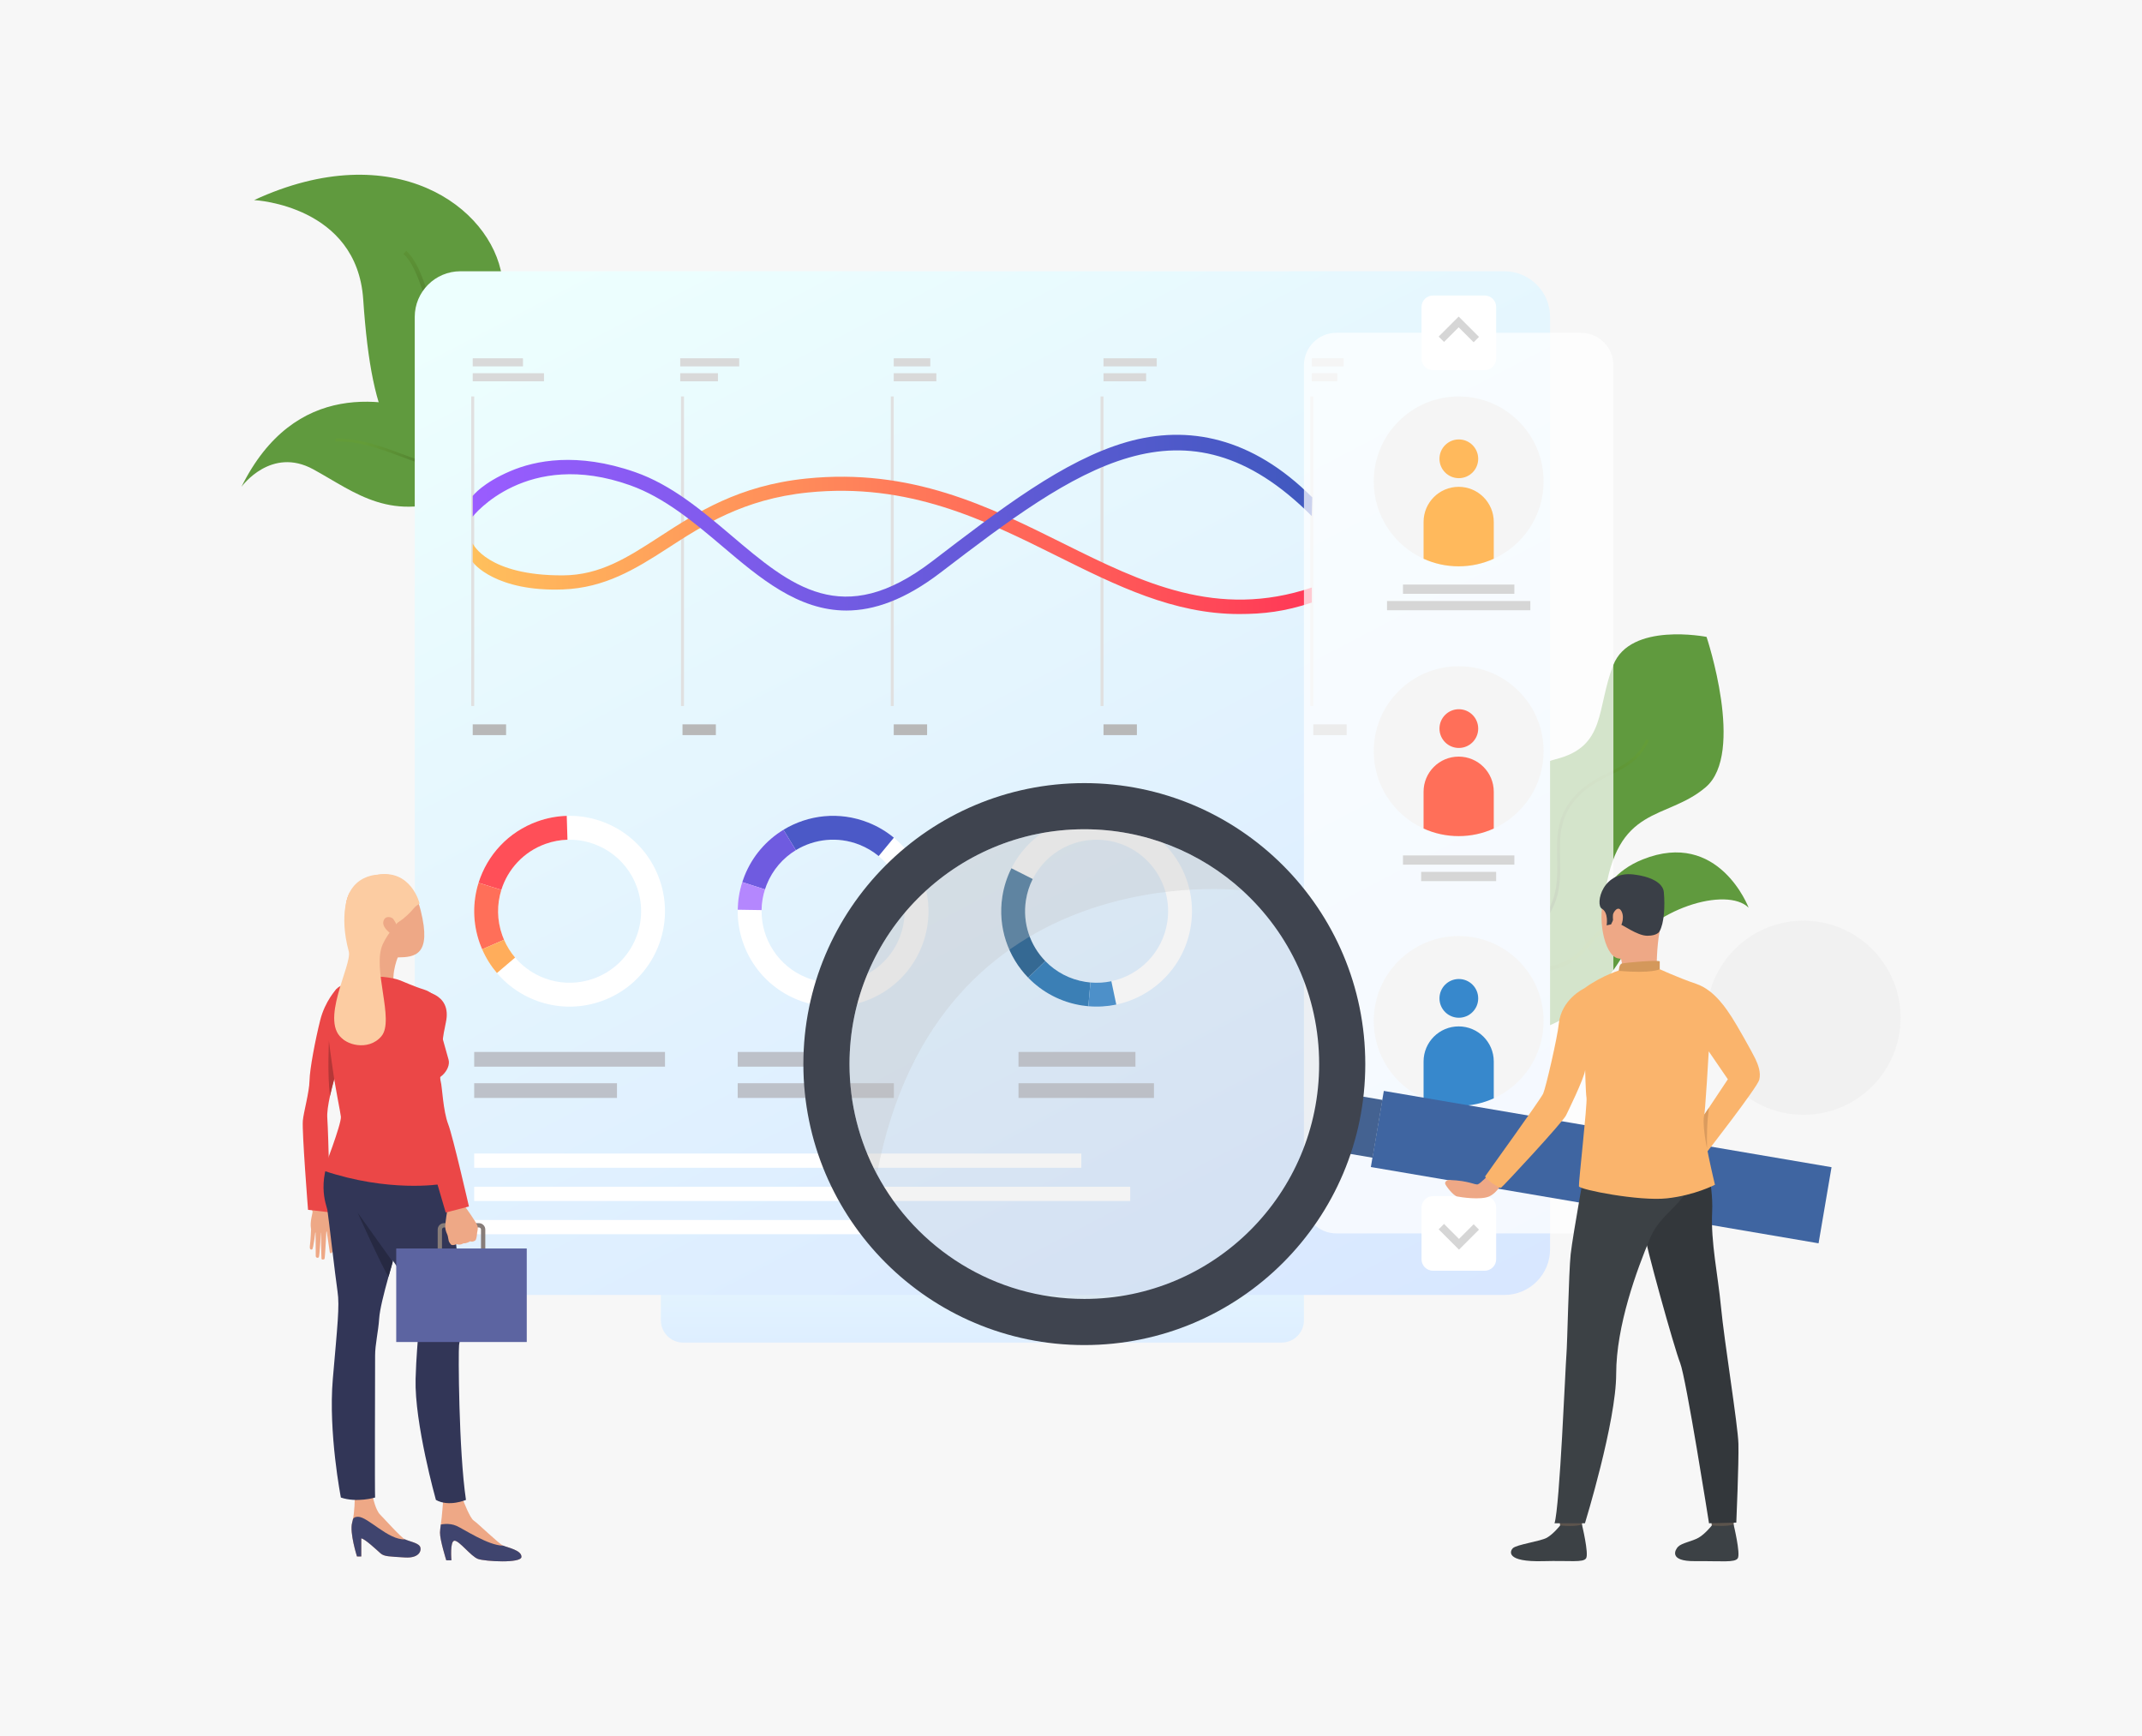 <?xml version="1.0" encoding="utf-8"?>
<!-- Generator: Adobe Illustrator 27.5.0, SVG Export Plug-In . SVG Version: 6.00 Build 0)  -->
<svg version="1.1" id="Слой_1" xmlns="http://www.w3.org/2000/svg" xmlns:xlink="http://www.w3.org/1999/xlink" x="0px" y="0px"
	 viewBox="0 0 658.7 533.836" style="enable-background:new 0 0 658.7 533.836;" xml:space="preserve">
<rect x="0" y="0" width="658.7" height="533.836" fill="#333333" stroke="none"/>
<g>
	<rect x="-0.001" y="0.001" style="fill:#F7F7F7;" width="658.7" height="533.836"/>
	<g>
		<linearGradient id="SVGID_1_" gradientUnits="userSpaceOnUse" x1="302.106" y1="444.363" x2="302.106" y2="359.115">
			<stop  offset="0" style="stop-color:#D5E4FF"/>
			<stop  offset="1" style="stop-color:#EDFFFE"/>
		</linearGradient>
		<path style="fill:url(#SVGID_1_);" d="M394.122,412.836H210.09c-3.789,0-6.86-3.072-6.86-6.86v-21.31
			c0-3.789,3.071-6.86,6.86-6.86h184.032c3.789,0,6.86,3.071,6.86,6.86v21.31C400.983,409.764,397.911,412.836,394.122,412.836z"/>
		<g>
			<path style="fill:#609A3E;" d="M460.1,314.68c-11.043-6.776-20.312-2.568-22.941-1.084c-0.483,0.271-0.742,0.454-0.742,0.454
				c0.141-0.53,0.378-1.153,0.708-1.851c4.099-8.693,22.081-28.817,38.261-26.808c17.467,2.17,12.508-14.217,29.766-21.121
				c23.445-9.38,32.584,14.854,32.584,14.854c-6.606-6.629-29.944,0.056-38.8,14.902C490.076,308.875,473.19,322.709,460.1,314.68z"
				/>
			<g>
				
					<linearGradient id="SVGID_00000081636800296348709630000014270759202700592266_" gradientUnits="userSpaceOnUse" x1="3475.117" y1="-6721.051" x2="3475.117" y2="-6776.692" gradientTransform="matrix(0.469 0.883 -0.883 0.469 -7129.799 402.312)">
					<stop  offset="0.005" style="stop-color:#3C6127"/>
					<stop  offset="1" style="stop-color:#639C38"/>
				</linearGradient>
				<path style="fill:url(#SVGID_00000081636800296348709630000014270759202700592266_);" d="M466.052,299.103
					c-6.39,0.059-12.419,0.111-16.317,4.194c-3.408,3.565-8.102,7.198-12.576,10.299c-0.483,0.271-0.742,0.454-0.742,0.454
					c0.141-0.53,0.378-1.153,0.708-1.851c4.225-2.961,8.576-6.366,11.77-9.712c4.234-4.434,10.506-4.489,17.147-4.55
					c7.528-0.068,15.32-0.139,20.821-6.668c10.499-12.475,21.074-17.245,21.18-17.295l0.477,1.069
					c-0.103,0.042-10.448,4.723-20.769,16.977C481.907,298.963,473.847,299.037,466.052,299.103z"/>
			</g>
		</g>
		<g>
			<path style="fill:#609A3E;" d="M154.369,85.079c3.851,24.969,18.391,49.925,20.9,54.1c0.24,0.4,0.371,0.607,0.371,0.607
				s-0.326,0.266-0.955,0.706c-3.274,2.27-14.809,9.084-32.149,6.367c-20.676-3.239-28.159-15.18-30.842-54.8
				c-1.95-28.765-32.989-30.502-33.552-30.535C121.169,41.632,151.066,63.613,154.369,85.079z"/>
			<g>
				
					<linearGradient id="SVGID_00000079476987164012754310000016962033972626276264_" gradientUnits="userSpaceOnUse" x1="-7786.309" y1="1859.284" x2="-7752.611" y2="1859.284" gradientTransform="matrix(0.546 -0.837 0.837 0.546 2836.804 -7410.088)">
					<stop  offset="0.005" style="stop-color:#3C6127"/>
					<stop  offset="1" style="stop-color:#639C38"/>
				</linearGradient>
				<path style="fill:url(#SVGID_00000079476987164012754310000016962033972626276264_);" d="M145.878,127.875
					c9.856,12.426,26.938,11.511,29.391,11.304c0.24,0.4,0.371,0.607,0.371,0.607s-0.326,0.266-0.955,0.706
					c-4.19,0.228-20.224,0.247-29.809-11.827c-5.74-7.233-8.998-18.817-11.873-29.042c-2.63-9.344-5.109-18.163-8.925-21.535
					l0.848-0.951c4.088,3.618,6.503,12.198,9.3,22.136C137.069,109.387,140.296,120.843,145.878,127.875z"/>
			</g>
		</g>
		<g>
			<path style="fill:#609A3E;" d="M135.112,128.107c9.567,3.663,17.448,8.277,17.956,13.284c0.03,0.296,0.034,0.59,0.013,0.882
				c-0.236,3.217-3.602,6.584-11.563,9.943c-21.188,8.94-32.121-0.762-45.178-7.901c-12.889-7.055-21.864,5.07-22.09,5.381
				C90.573,116.762,118.89,121.901,135.112,128.107z"/>
			<g>
				
					<linearGradient id="SVGID_00000139972816499336109050000016338447313157019805_" gradientUnits="userSpaceOnUse" x1="-11544.824" y1="-441.456" x2="-11544.824" y2="-487.749" gradientTransform="matrix(0.072 -0.997 0.997 0.072 1429.425 -11340.81)">
					<stop  offset="0.005" style="stop-color:#3C6127"/>
					<stop  offset="1" style="stop-color:#639C38"/>
				</linearGradient>
				<path style="fill:url(#SVGID_00000139972816499336109050000016338447313157019805_);" d="M153.068,141.391
					c0.03,0.296,0.034,0.59,0.013,0.882c-4.564,1.085-13.649,2.806-20.273,1.231c-3.126-0.744-6.292-1.921-9.646-3.162
					c-6.337-2.354-12.895-4.783-20.005-4.605l-0.024-0.853c7.277-0.179,13.909,2.281,20.325,4.662
					c3.329,1.235,6.47,2.402,9.546,3.129C139.465,144.212,148.622,142.45,153.068,141.391z"/>
			</g>
		</g>
		<g>
			<path style="fill:#609A3E;" d="M524.527,242.067c-12.235,10.425-27.471,4.99-31.166,34.174
				c-3.193,25.193-33.653,17.872-41.927,15.4c-1.311-0.393-2.064-0.663-2.064-0.663s0.348-0.101,0.938-0.3
				c3.83-1.313,17.932-6.98,15.059-18.566c-3.321-13.377-2.6-34.738,13.028-38.657c15.625-3.915,12.486-15.564,17.704-28.919
				c5.218-13.355,28.694-8.696,28.694-8.696S536.76,231.646,524.527,242.067z"/>
			<g>
				
					<linearGradient id="SVGID_00000067941453777617799360000006289344711312145319_" gradientUnits="userSpaceOnUse" x1="3245.216" y1="-3108.797" x2="3245.216" y2="-3186.839" gradientTransform="matrix(0.907 0.421 -0.421 0.907 -3792.423 1749.824)">
					<stop  offset="0.005" style="stop-color:#3C6127"/>
					<stop  offset="1" style="stop-color:#639C38"/>
				</linearGradient>
				<path style="fill:url(#SVGID_00000067941453777617799360000006289344711312145319_);" d="M479.748,264.021
					c0.128,6.041,0.26,12.285-4.26,18.479c-6.168,8.446-17.047,9.482-24.054,9.142c-1.311-0.393-2.064-0.663-2.064-0.663
					s0.348-0.101,0.938-0.3c6.715,0.501,18.176-0.096,24.458-8.706c4.341-5.947,4.214-12.041,4.09-17.932
					c-0.145-6.813-0.295-13.854,6.528-20.443c3.014-2.91,6.271-4.528,9.419-6.093c4.537-2.251,8.823-4.377,11.419-10.178
					l0.817,0.365c-2.728,6.095-7.154,8.288-11.836,10.616c-3.089,1.533-6.284,3.116-9.196,5.934
					C479.465,250.556,479.601,257.099,479.748,264.021z"/>
			</g>
		</g>
		
			<linearGradient id="SVGID_00000173851147631789391590000007277937958384914349_" gradientUnits="userSpaceOnUse" x1="425.076" y1="475.74" x2="208.162" y2="61.32">
			<stop  offset="0" style="stop-color:#D5E4FF"/>
			<stop  offset="1" style="stop-color:#EDFFFE"/>
		</linearGradient>
		<path style="fill:url(#SVGID_00000173851147631789391590000007277937958384914349_);" d="M462.622,398.191H141.59
			c-7.76,0-14.05-6.29-14.05-14.05V97.463c0-7.76,6.29-14.05,14.05-14.05h321.032c7.76,0,14.05,6.29,14.05,14.05v286.678
			C476.672,391.901,470.382,398.191,462.622,398.191z"/>
		<g>
			<g>
				<rect x="144.916" y="121.909" style="fill:#E0E0E0;" width="0.907" height="95.185"/>
			</g>
			<g>
				<rect x="209.423" y="121.909" style="fill:#E0E0E0;" width="0.907" height="95.185"/>
			</g>
			<g>
				<rect x="273.932" y="121.909" style="fill:#E0E0E0;" width="0.907" height="95.185"/>
			</g>
			<g>
				<rect x="338.44" y="121.909" style="fill:#E0E0E0;" width="0.907" height="95.185"/>
			</g>
			<g>
				<rect x="402.948" y="121.909" style="fill:#E0E0E0;" width="0.907" height="95.185"/>
			</g>
			<rect x="145.369" y="222.733" style="fill:#B8B8B8;" width="10.263" height="3.308"/>
			<rect x="145.369" y="110.18" style="fill:#D9D9D9;" width="15.451" height="2.481"/>
			<rect x="145.369" y="114.767" style="fill:#D9D9D9;" width="21.917" height="2.481"/>
			<rect x="209.182" y="110.18" style="fill:#D9D9D9;" width="18.14" height="2.481"/>
			<rect x="209.182" y="114.767" style="fill:#D9D9D9;" width="11.599" height="2.481"/>
			<rect x="274.839" y="110.18" style="fill:#D9D9D9;" width="11.241" height="2.481"/>
			<rect x="274.839" y="114.767" style="fill:#D9D9D9;" width="13.102" height="2.481"/>
			<rect x="339.348" y="110.18" style="fill:#D9D9D9;" width="16.373" height="2.481"/>
			<rect x="339.348" y="114.767" style="fill:#D9D9D9;" width="13.102" height="2.481"/>
			<rect x="403.401" y="110.18" style="fill:#D9D9D9;" width="9.78" height="2.481"/>
			<rect x="403.401" y="114.767" style="fill:#D9D9D9;" width="7.826" height="2.481"/>
			<rect x="209.877" y="222.733" style="fill:#B8B8B8;" width="10.263" height="3.308"/>
			<rect x="274.839" y="222.733" style="fill:#B8B8B8;" width="10.263" height="3.308"/>
			<rect x="339.348" y="222.733" style="fill:#B8B8B8;" width="10.263" height="3.308"/>
			<rect x="403.855" y="222.733" style="fill:#B8B8B8;" width="10.263" height="3.308"/>
			<g>
				
					<linearGradient id="SVGID_00000098912970729878280000000012031025105660479144_" gradientUnits="userSpaceOnUse" x1="145.369" y1="167.7" x2="403.401" y2="167.7">
					<stop  offset="0" style="stop-color:#FFC05C"/>
					<stop  offset="1" style="stop-color:#FF3857"/>
				</linearGradient>
				<path style="fill:url(#SVGID_00000098912970729878280000000012031025105660479144_);" d="M381.047,188.813
					c-20.121,0.002-37.611-8.698-55.845-17.765c-22.511-11.194-45.788-22.769-76.801-19.6
					c-19.803,2.024-32.234,10.089-43.201,17.205c-9.93,6.443-19.318,12.108-32.033,12.592c-20.549,0.782-27.678-7.982-27.797-8.517
					v-5.624l0,0l0,0c0.025,0.097,4.512,9.934,27.775,9.817c11.456-0.058,19.912-5.544,29.702-11.896
					c11.378-7.382,24.273-15.748,45.115-17.878c32.257-3.297,56.104,8.561,79.166,20.029c24.131,11.999,47.158,23.253,76.274,13.49
					v4.624C395.102,188.073,388.464,188.813,381.047,188.813z"/>
			</g>
			<g>
				
					<linearGradient id="SVGID_00000142170019596857660340000001979105080348112041_" gradientUnits="userSpaceOnUse" x1="145.369" y1="160.718" x2="403.538" y2="160.718">
					<stop  offset="0" style="stop-color:#9A5CFF"/>
					<stop  offset="0.995" style="stop-color:#4059BF"/>
				</linearGradient>
				<path style="fill:url(#SVGID_00000142170019596857660340000001979105080348112041_);" d="M260.273,187.735
					c-14.852,0.001-26.63-9.988-38.163-19.765c-8.744-7.414-17.816-14.993-28.287-18.732c-31.959-11.41-48.309,9.425-48.455,9.608
					v-6.338c0.172-0.217,3.089-4.004,11.526-7.62c7.682-3.292,20.571-5.918,38.349,0.265c11.263,3.918,20.617,11.848,29.663,19.518
					c18.35,15.558,34.198,28.994,61.72,7.948c20.845-15.94,40.496-31.13,59.831-36.68c18.91-5.428,38.625-1.454,57.08,17.001
					l-0.137,5.755c-39.2-39.373-72.579-14.428-114.147,17.359C278.243,184.475,268.756,187.734,260.273,187.735z"/>
			</g>
		</g>
		<g>
			<g>
				<g>
					<path style="fill:#FFFFFF;" d="M202.778,270.319c-4.391-12.278-16.126-19.82-28.494-19.448c-2.994,0.09-6.025,0.644-9,1.708
						c-9.008,3.223-15.469,10.398-18.122,18.875c-1.839,5.875-1.851,12.375,0.382,18.619c0.222,0.621,0.463,1.231,0.722,1.829
						c1.175,2.703,2.716,5.15,4.547,7.301c7.675,9.022,20.411,12.836,32.225,8.611C200.291,302.358,208.232,285.572,202.778,270.319
						z M182.566,300.902c-8.858,3.168-18.406,0.309-24.161-6.456c-1.372-1.612-2.528-3.446-3.408-5.475
						c-0.194-0.447-0.376-0.905-0.543-1.371c-1.674-4.681-1.664-9.555-0.286-13.959c1.99-6.356,6.832-11.736,13.587-14.151
						c2.229-0.797,4.502-1.212,6.747-1.281c9.271-0.28,18.071,5.375,21.364,14.582C199.957,284.227,194.001,296.812,182.566,300.902
						z"/>
				</g>
			</g>
			<g>
				<g>
					<path style="fill:#FF4F58;" d="M154.169,273.642l-7.007-2.188c2.654-8.478,9.114-15.653,18.122-18.875
						c2.975-1.063,6.006-1.617,9-1.708l0.219,7.338c-2.245,0.068-4.518,0.483-6.747,1.281
						C161.001,261.905,156.159,267.286,154.169,273.642z"/>
				</g>
			</g>
			<g>
				<g>
					<path style="fill:#FF6F59;" d="M154.998,288.972l-6.731,2.931c-0.259-0.598-0.501-1.208-0.722-1.829
						c-2.233-6.244-2.222-12.744-0.382-18.619l7.007,2.188c-1.378,4.404-1.388,9.278,0.286,13.959
						C154.622,288.066,154.803,288.525,154.998,288.972z"/>
				</g>
			</g>
			<g>
				<g>
					<path style="fill:#FFAD5B;" d="M152.813,299.203c-1.831-2.15-3.372-4.598-4.547-7.301l6.731-2.931
						c0.879,2.028,2.036,3.862,3.408,5.475L152.813,299.203z"/>
				</g>
			</g>
		</g>
		<g>
			<g>
				<g>
					<path style="fill:#FFFFFF;" d="M283.461,290.994c4.801-12.124,0.958-25.534-8.582-33.414c-2.31-1.908-4.953-3.492-7.89-4.655
						c-8.896-3.522-18.484-2.392-26.072,2.228c-5.258,3.202-9.556,8.079-11.997,14.245c-0.243,0.613-0.464,1.231-0.664,1.851
						c-0.901,2.808-1.357,5.662-1.4,8.485c-0.186,11.845,6.87,23.113,18.536,27.733
						C260.454,313.431,277.498,306.055,283.461,290.994z M248.096,300.642c-8.747-3.463-14.036-11.911-13.897-20.791
						c0.033-2.116,0.374-4.258,1.051-6.362c0.149-0.465,0.315-0.928,0.497-1.389c1.83-4.622,5.053-8.278,8.994-10.678
						c5.689-3.465,12.878-4.313,19.547-1.671c2.202,0.872,4.184,2.059,5.916,3.489c7.152,5.906,10.034,15.961,6.435,25.052
						C272.166,299.583,259.388,305.112,248.096,300.642z"/>
				</g>
			</g>
			<g>
				<g>
					<path style="fill:#4B59C7;" d="M244.74,261.422l-3.822-6.268c7.587-4.62,17.176-5.75,26.072-2.228
						c2.937,1.163,5.58,2.747,7.89,4.655l-4.677,5.659c-1.732-1.43-3.714-2.617-5.916-3.489
						C257.618,257.109,250.429,257.957,244.74,261.422z"/>
				</g>
			</g>
			<g>
				<g>
					<path style="fill:#6F5BE0;" d="M235.249,273.488l-6.991-2.239c0.199-0.619,0.421-1.237,0.664-1.851
						c2.441-6.165,6.738-11.043,11.997-14.245l3.822,6.268c-3.941,2.4-7.164,6.056-8.994,10.678
						C235.564,272.561,235.398,273.023,235.249,273.488z"/>
				</g>
			</g>
			<g>
				<g>
					<path style="fill:#B487FE;" d="M226.857,279.734c0.043-2.823,0.499-5.678,1.4-8.485l6.991,2.239
						c-0.677,2.105-1.018,4.246-1.051,6.362L226.857,279.734z"/>
				</g>
			</g>
		</g>
		<g>
			<g>
				<g>
					<path style="fill:#FFFFFF;" d="M341.704,251.211c-12.886-1.993-25.11,4.727-30.679,15.776
						c-1.348,2.675-2.307,5.604-2.789,8.725c-1.462,9.455,1.766,18.555,7.953,24.93c4.288,4.417,9.996,7.526,16.549,8.54
						c0.651,0.102,1.304,0.181,1.952,0.237c2.936,0.257,5.822,0.068,8.585-0.516c11.591-2.445,21.015-11.823,22.934-24.223
						C368.683,268.672,357.713,253.688,341.704,251.211z M358.953,283.559c-1.438,9.297-8.504,16.326-17.193,18.161
						c-2.071,0.436-4.235,0.579-6.436,0.385c-0.486-0.042-0.976-0.101-1.464-0.177c-4.914-0.76-9.193-3.091-12.407-6.403
						c-4.639-4.779-7.06-11.601-5.963-18.69c0.362-2.34,1.081-4.535,2.091-6.542c4.174-8.283,13.34-13.323,23.002-11.828
						C352.584,260.322,360.809,271.557,358.953,283.559z"/>
				</g>
			</g>
			<g>
				<g>
					<path style="fill:#1A598C;" d="M321.452,295.525l-5.264,5.117c-6.187-6.375-9.415-15.475-7.953-24.93
						c0.483-3.121,1.441-6.05,2.789-8.725l6.555,3.306c-1.01,2.007-1.729,4.202-2.091,6.542
						C314.392,283.924,316.813,290.745,321.452,295.525z"/>
				</g>
			</g>
			<g>
				<g>
					<path style="fill:#2273B5;" d="M335.323,302.104l-0.634,7.315c-0.648-0.057-1.301-0.136-1.952-0.237
						c-6.553-1.014-12.262-4.123-16.549-8.54l5.264-5.117c3.214,3.313,7.494,5.643,12.407,6.403
						C334.348,302.004,334.837,302.063,335.323,302.104z"/>
				</g>
			</g>
			<g>
				<g>
					<path style="fill:#3788CC;" d="M343.275,308.903c-2.763,0.584-5.648,0.772-8.585,0.516l0.634-7.315
						c2.201,0.194,4.365,0.052,6.436-0.385L343.275,308.903z"/>
				</g>
			</g>
		</g>
		<rect x="145.823" y="323.47" style="fill:#BDC1C9;" width="58.676" height="4.524"/>
		<rect x="145.823" y="333.087" style="fill:#BDC1C9;" width="43.909" height="4.524"/>
		<rect x="226.854" y="323.47" style="fill:#BDC1C9;" width="32.354" height="4.524"/>
		<rect x="226.854" y="333.087" style="fill:#BDC1C9;" width="48.026" height="4.524"/>
		<rect x="313.208" y="323.47" style="fill:#BDC1C9;" width="35.959" height="4.524"/>
		<rect x="313.208" y="333.087" style="fill:#BDC1C9;" width="41.651" height="4.524"/>
		<path style="opacity:0.73;fill:#FFFFFF;" d="M486.161,379.268h-75.192c-5.516,0-9.986-4.471-9.986-9.985V112.323
			c0-5.515,4.471-9.986,9.986-9.986h75.192c5.515,0,9.985,4.471,9.985,9.986v256.959
			C496.147,374.797,491.676,379.268,486.161,379.268z"/>
		<rect x="145.823" y="354.704" style="fill:#FFFFFF;" width="186.706" height="4.379"/>
		<rect x="145.823" y="364.922" style="fill:#FFFFFF;" width="201.739" height="4.378"/>
		<rect x="145.823" y="375.139" style="fill:#FFFFFF;" width="130.9" height="4.379"/>
		<g>
			<path style="fill:#F5F5F5;" d="M474.682,148.025c0,10.576-6.285,19.682-15.324,23.789c-3.288,1.496-6.944,2.328-10.793,2.328
				c-3.849,0-7.505-0.831-10.794-2.328c-9.038-4.107-15.322-13.213-15.322-23.789c0-14.424,11.691-26.116,26.116-26.116
				C462.989,121.909,474.682,133.601,474.682,148.025z"/>
			<path style="fill:#FFB95C;" d="M454.571,141.079c0,3.289-2.666,5.955-5.955,5.955c-3.288,0-5.954-2.666-5.954-5.955
				c0-3.289,2.666-5.955,5.954-5.955C451.905,135.124,454.571,137.79,454.571,141.079z"/>
			<path style="fill:#FFB95C;" d="M459.358,160.49v11.324c-3.288,1.496-6.944,2.328-10.793,2.328c-3.849,0-7.505-0.831-10.794-2.328
				V160.49c0-5.958,4.831-10.794,10.794-10.794C454.527,149.697,459.358,154.532,459.358,160.49z"/>
		</g>
		<rect x="426.528" y="184.809" style="fill:#D6D6D6;" width="44.072" height="2.841"/>
		<rect x="431.44" y="179.75" style="fill:#D6D6D6;" width="34.251" height="2.841"/>
		<rect x="437.033" y="268.097" style="fill:#D6D6D6;" width="23.063" height="2.841"/>
		<rect x="431.44" y="263.037" style="fill:#D6D6D6;" width="34.251" height="2.841"/>
		<rect x="432.704" y="351.863" style="fill:#D6D6D6;" width="31.721" height="2.841"/>
		<rect x="428.325" y="346.804" style="fill:#D6D6D6;" width="40.479" height="2.841"/>
		<g>
			<path style="fill:#F5F5F5;" d="M474.682,230.983c0,10.576-6.285,19.682-15.324,23.789c-3.288,1.496-6.944,2.328-10.793,2.328
				c-3.849,0-7.505-0.832-10.794-2.328c-9.038-4.107-15.322-13.213-15.322-23.789c0-14.424,11.691-26.116,26.116-26.116
				C462.989,204.867,474.682,216.559,474.682,230.983z"/>
			<path style="fill:#FF6F59;" d="M454.571,224.037c0,3.289-2.666,5.955-5.955,5.955c-3.288,0-5.954-2.666-5.954-5.955
				c0-3.289,2.666-5.955,5.954-5.955C451.905,218.082,454.571,220.748,454.571,224.037z"/>
			<path style="fill:#FF6F59;" d="M459.358,243.448v11.324c-3.288,1.496-6.944,2.328-10.793,2.328
				c-3.849,0-7.505-0.832-10.794-2.328v-11.324c0-5.958,4.831-10.793,10.794-10.793C454.527,232.655,459.358,237.49,459.358,243.448
				z"/>
		</g>
		<g>
			<path style="fill:#F5F5F5;" d="M474.682,313.941c0,10.576-6.285,19.682-15.324,23.789c-3.288,1.496-6.944,2.327-10.793,2.327
				c-3.849,0-7.505-0.831-10.794-2.327c-9.038-4.107-15.322-13.213-15.322-23.789c0-14.425,11.691-26.116,26.116-26.116
				C462.989,287.825,474.682,299.517,474.682,313.941z"/>
			<path style="fill:#3788CC;" d="M454.571,306.995c0,3.288-2.666,5.954-5.955,5.954c-3.288,0-5.954-2.666-5.954-5.954
				c0-3.289,2.666-5.955,5.954-5.955C451.905,301.04,454.571,303.706,454.571,306.995z"/>
			<path style="fill:#3788CC;" d="M459.358,326.407v11.323c-3.288,1.496-6.944,2.327-10.793,2.327
				c-3.849,0-7.505-0.831-10.794-2.327v-11.323c0-5.96,4.831-10.794,10.794-10.794C454.527,315.613,459.358,320.447,459.358,326.407
				z"/>
		</g>
		<path style="fill:#FFFFFF;" d="M456.545,390.746h-15.858c-1.96,0-3.549-1.589-3.549-3.55V371.34c0-1.961,1.589-3.55,3.549-3.55
			h15.858c1.961,0,3.551,1.589,3.551,3.55v15.856C460.096,389.157,458.506,390.746,456.545,390.746z"/>
		<g>
			<polygon style="fill:#D6D6D6;" points="448.666,384.261 442.414,378.008 444.065,376.356 448.666,380.958 453.168,376.455 
				454.819,378.107 			"/>
		</g>
		<path style="fill:#FFFFFF;" d="M440.688,90.858h15.858c1.961,0,3.551,1.589,3.551,3.55v15.857c0,1.96-1.59,3.55-3.551,3.55
			h-15.858c-1.96,0-3.549-1.589-3.549-3.55V94.408C437.139,92.448,438.728,90.858,440.688,90.858z"/>
		<g>
			<polygon style="fill:#D6D6D6;" points="453.168,105.249 448.567,100.647 444.065,105.149 442.414,103.498 448.567,97.345 
				454.819,103.597 			"/>
		</g>
		<path style="opacity:0.1;fill:#B8B8B8;" d="M524.754,312.949c0,16.484,13.362,29.847,29.847,29.847
			c16.483,0,29.848-13.362,29.848-29.847c0-16.483-13.364-29.847-29.848-29.847C538.116,283.103,524.754,296.466,524.754,312.949z"
			/>
		<g>
			
				<ellipse transform="matrix(0.318 -0.948 0.948 0.318 -82.454 539.755)" style="opacity:0.17;fill:#B8B8B8;" cx="334.027" cy="327.202" rx="74.41" ry="74.41"/>
			<g>
				
					<rect x="422.534" y="346.874" transform="matrix(0.986 0.168 -0.168 0.986 67.204 -77.555)" style="fill:#3F65A1;" width="139.632" height="23.738"/>
				<path style="fill:#5C544D;" d="M525.816,464.638c0,0,0.592,4.339,0.666,4.99c0.074,0.652,6.584-0.384,6.584-0.384l0.527-5.165
					C533.594,464.079,526.631,464.025,525.816,464.638z"/>
				<path style="fill:#3C4145;" d="M526.413,469.076c0,0-2.063,2.614-4.057,3.754c-1.995,1.141-5.131,1.592-6.311,2.771
					c-0.851,0.851-3.101,4.518,5.185,4.443c8.285-0.074,12.279,0.518,13.167-0.888c0.888-1.406-1.284-10.374-1.284-10.374
					S531.15,469.528,526.413,469.076z"/>
				<path style="fill:#5C544D;" d="M479.174,464.638c0,0,0.592,4.339,0.666,4.99c0.074,0.652,6.584-0.384,6.584-0.384l0.526-5.165
					C486.95,464.079,479.987,464.025,479.174,464.638z"/>
				<path style="fill:#3C4145;" d="M479.771,469.076c0,0-2.063,2.614-4.058,3.754c-1.995,1.141-9.336,2.076-10.516,3.256
					c-0.852,0.852-2.268,4.279,9.39,3.959c8.283-0.228,12.28,0.518,13.168-0.888c0.888-1.406-1.284-10.374-1.284-10.374
					S484.621,469.579,479.771,469.076z"/>
				<path style="fill:#33373B;" d="M523.504,352.623c0,0,3.466,10.767,3.009,20.045c-0.456,9.278,1.791,19.432,2.711,29.124
					c1.024,10.806,5.216,36.386,5.368,42.166c0.152,5.779-0.65,24.236-0.65,24.236l-8.392,0.203c0,0-7.048-44.722-8.874-49.285
					c-1.825-4.563-10.877-37.094-11.181-40.745C505.19,374.717,523.504,352.623,523.504,352.623z"/>
				<path style="fill:#3C4145;" d="M488.227,354.539c0,0-4.609,25.431-5.218,31.109c-0.608,5.679-1.014,27.481-1.318,31.03
					c-0.304,3.55-2.028,46.445-3.65,51.719h9.356c0,0,9.606-31.185,9.606-45.939s6.362-32.075,10.47-41.81
					c4.106-9.734,13.507-9.965,16.031-28.026C523.504,352.623,491.646,348.811,488.227,354.539z"/>
				<path style="fill:#EEA886;" d="M505.048,269.738c0,0-8.586-1.757-11.357,5.003c-2.771,6.762-0.474,19.065,3.854,19.944
					c4.326,0.879,10.344-0.879,11.831-5.07s2.502-10.074,1.825-13.792C510.525,272.104,507.347,270.482,505.048,269.738z"/>
				<path style="fill:#EEA886;" d="M457.935,361.077c0,0-2.594,2.785-3.455,3.089c-0.862,0.305-2.602-1.115-8.817-1.332
					c-0.546-0.018-1.483,0.508-1.229,1.219c0.254,0.709,2.475,3.596,3.642,3.85c1.166,0.253,7.248,1.165,9.86,0
					c2.612-1.166,4.286-4.614,4.286-4.614L457.935,361.077z"/>
				
					<rect x="416.118" y="337.389" transform="matrix(0.986 0.168 -0.168 0.986 64.154 -65.604)" style="fill:#446291;" width="7.459" height="18.019"/>
				<path style="fill:#3F444F;" d="M333.448,240.802c-47.717,0-86.4,38.682-86.4,86.4s38.683,86.4,86.4,86.4
					c47.718,0,86.399-38.683,86.399-86.4S381.166,240.802,333.448,240.802z M333.448,399.415c-27.64,0-51.652-15.529-63.789-38.338
					c0,0,0-0.001-0.001-0.001c-5.375-10.103-8.422-21.632-8.422-33.875c0-39.88,32.33-72.211,72.212-72.211
					c18.716,0,35.768,7.12,48.597,18.799c14.509,13.209,23.615,32.248,23.615,53.412C405.66,367.083,373.33,399.415,333.448,399.415
					z"/>
				<path style="fill:#EEA886;" d="M498.469,294.83c0,0,0.681,2.137,0.292,3.303c-0.389,1.167,10.682-0.541,10.682-0.541
					s-0.022-6.008,0.904-11.233C511.272,281.134,498.469,294.83,498.469,294.83z"/>
				<path style="fill:#3A3F47;" d="M510.347,286.358c0,0-0.566,1.38-3.761,1.38c-3.194,0-7.648-3.551-9.021-3.802
					c-1.374-0.252-1.506-1.015-1.506-1.015l-0.628,1.318l-1.369,0.305c0,0,0.679-3.908-1.461-5.124
					c-2.14-1.214,0.092-12.319,10.639-10.392c0,0,8.011,0.912,8.417,5.324C512.062,278.764,511.724,283.915,510.347,286.358z"/>
				<path style="fill:#FAB46C;" d="M498.761,298.133c0,0-5.833,1.567-11.602,5.801c0,0-7.06,3.291-7.811,10.948
					c-0.399,4.064-3.979,19.556-4.791,21.381c-0.811,1.825-17.476,24.812-17.814,25.42s4.293,3.819,4.834,3.549
					c0.541-0.27,19.132-20.315,20.011-22.276c0,0,5.737-11.611,5.872-13.977c0,0,0.145,6.744,0.416,8.638
					c0.27,1.893-2.469,26.15-2.333,27.164c0.135,1.014,18.514,4.648,27.1,3.702c8.586-0.947,14.731-4.18,14.731-4.18
					s-4.006-16.478-3.465-19.656c0.54-3.177,1.555-21.363,1.555-21.363l5.882,8.586l-9.397,14.13l2.231,9.193
					c0,0,16.293-20.889,16.833-23.188c0.541-2.299-0.338-4.53-1.217-6.423c-0.878-1.894-5.881-10.749-7.233-12.777
					c-1.352-2.028-5.139-8.316-10.952-10.276c-5.815-1.961-12.169-4.936-12.169-4.936L498.761,298.133z"/>
				<path style="fill:#D4985B;" d="M497.815,298.541c0,0,0.035-2.087,0.98-2.287c0.946-0.2,10.438-1.112,11.6-0.655v2.43
					C510.395,298.028,508.158,299.404,497.815,298.541z"/>
				<path style="fill:#EEA886;" d="M496.017,281.301c0.061-0.76,1.595-3.145,2.659-1.016c1.065,2.13-0.253,5.426-1.293,5.324
					C496.344,285.508,495.865,283.229,496.017,281.301z"/>
				<path style="opacity:0.3;fill:#C2C2C2;" d="M382.045,273.789c0,0-93.712-11.615-112.386,87.288c0,0,0-0.001-0.001-0.001
					c-5.375-10.103-8.422-21.632-8.422-33.875c0-39.88,32.33-72.211,72.212-72.211C352.164,254.99,369.217,262.11,382.045,273.789z"
					/>
				<path style="fill:#DA9B5E;" d="M524.943,353.181c0,0-1.672-7.915-0.8-10.481l1.413-2.125
					C525.557,340.574,524.734,345.069,524.943,353.181z"/>
			</g>
		</g>
		<g>
			<g>
				<g>
					<g>
						<path style="fill:#EEA886;" d="M99.499,369.596c0,0,0.42,2.284,1.702,2.621c1.09,0.287,2.291,1.445,2.662,1.8
							c0.495,0.477,2.561,1.37,1.967,2.001c-0.594,0.631-3.476-1.309-4.161-1.596c-0.686-0.286,0.296,2.888,0.019,3.609
							c-0.277,0.722-5.626,2.05-6.048-0.206c-0.422-2.257,0.617-4.945,0.464-5.327c-0.153-0.382-0.372-1.63-0.372-1.63
							L99.499,369.596z"/>
					</g>
				</g>
			</g>
			<g>
				<g>
					<g>
						<path style="fill:#EEA886;" d="M101.713,377.48c0,0,0.833,6.994,0.498,7.507c-0.335,0.513-0.716,0.534-0.821-0.116
							c-0.105-0.65-1-6.733-1-6.733s-0.405,8.442-0.588,8.923c-0.107,0.281-0.843,0.368-0.931,0.025
							c-0.088-0.344-0.165-8.733-0.165-8.733s-0.393,7.882-0.664,8.237c-0.238,0.312-0.934,0.223-0.945-0.364
							c-0.011-0.586-0.06-7.922-0.06-7.922s-0.646,5.718-1.054,5.884c-0.25,0.101-0.882,0.207-0.669-1.264
							c0.213-1.471,0.351-4.992,0.351-4.992L101.713,377.48z"/>
					</g>
				</g>
			</g>
			<path style="fill:#EEA886;" d="M137.24,479.786h1.581c0,0-0.527-5.971,0.937-6.028c1.462-0.06,5.09,4.856,7.257,5.618
				c2.165,0.761,13.284,1.403,13.343-0.645c0.059-2.047-4.271-2.868-5.618-3.452c-1.346-0.586-7.901-6.965-9.071-7.726
				c-1.171-0.762-3.169-6.051-3.169-6.051l-6.208-0.276c0,0-0.351,4.945-0.727,7.563c-0.14,0.969-0.241,1.851-0.256,2.452
				C135.251,473.465,137.24,479.786,137.24,479.786z"/>
			<path style="fill:#EEA886;" d="M109.776,478.604h1.317v-5.557c1.097,0.093,4.785,3.582,5.927,4.593
				c1.14,1.009,2.705,0.964,7.513,1.271c4.806,0.306,5.26-2.572,4.499-3.552c-0.76-0.979-3.219-1.408-4.499-2.02
				c-1.279-0.612-6.328-6.306-7.675-7.652c-1.345-1.347-2.166-5.204-2.166-5.204l-5.618,0.49c0,0,0.036,3.529-0.604,6.488v0.002
				c-0.003,0.007-0.004,0.016-0.005,0.022c-0.054,0.252-0.114,0.5-0.18,0.74C107.45,471.304,109.776,478.604,109.776,478.604z"/>
			<path style="fill:#EEA886;" d="M122.688,293.495c0,0-2.743,5.786-1.278,10.517c0,0-8.437-1.15-8.688-2.137
				c-0.251-0.987,1.057-9.857,0.082-12.578C111.828,286.576,122.688,293.495,122.688,293.495z"/>
			<path style="fill:#EB4747;" d="M123.119,301.486c0,0,4.883,2.096,7.111,2.742c2.229,0.645,6.806,3.171,5.825,11.362
				c-0.981,8.191-2.91,15.216-3.679,18.71c-0.77,3.495-1.1,12.507-0.581,16.934c0,0-12.221,2.084-26.134-1.893
				c0,0,3.044-7.268,3.12-9.198c0.075-1.932-7.059-18.391-7.263-20.923c-0.204-2.532-1.073-13.697,2.892-15.863
				c3.965-2.166,7.024-1.621,8.708-2.596C114.803,299.785,120.833,300.533,123.119,301.486z"/>
			<path style="fill:#EB4747;" d="M93.126,344.625c-0.286,3.465,1.6,27.387,1.6,27.387l6.783,0.781c0,0-0.482-23.626-0.862-29.076
				c-0.112-1.607,0.26-4.066,0.838-6.733v-0.002c0.367-1.694,0.819-3.473,1.285-5.17c1.283-4.687,2.666-8.758,2.666-8.758
				s7.595-19.757-1.934-18.958c0,0-3.541,3.651-5.04,9.643c-1.499,5.991-3.214,14.968-3.28,18.545
				C95.116,335.861,93.336,342.076,93.126,344.625z"/>
			<path style="fill:#323657;" d="M130.55,352.661c0,0,2.124,5.021,2.311,6.289c0.188,1.269,6.844,17.842,7.308,22.692
				c0.468,4.903,1.874,17.988,2.373,19.861c0.5,1.875-1.124,10.244-1.374,12.117c-0.25,1.874-0.125,32.479,2.124,47.595
				c0,0-5.247,2.249-9.244,0c0,0-6.621-23.61-6.246-37.226c0.375-13.616,2.102-19.362-0.011-24.859
				c-2.113-5.496-14.479-21.985-15.729-23.734c-1.249-1.749-9.075-11.413-1.664-21.884
				C117.809,343.042,130.55,352.661,130.55,352.661z"/>
			<path style="fill:#323657;" d="M103.798,397.135c0.678,4.508-0.035,10.429-1.451,26.911c-1.418,16.48,2.478,36.437,2.478,36.437
				c4.892,1.676,10.526,0,10.526,0c-0.129-1.158,0-40.171,0-43.648c0-3.476,0.998-7.422,1.255-11.412
				c0.176-2.719,1.441-7.733,2.864-12.852c0.427-1.533,0.867-3.074,1.296-4.567c0-0.002,0-0.002,0-0.002
				c0.242-0.836,0.477-1.659,0.707-2.455c2.004-6.952,4.701-33.801,4.701-33.801s-14.943-12.036-22.218-0.704
				c-7.275,11.329-3.54,19.57-3.283,20.986C100.93,373.444,103.12,392.629,103.798,397.135z"/>
			<path style="fill:#EB4747;" d="M132.755,330.788c0,0-1.328,21.332,2.644,33.336c0,0-15.779,2.631-35.911-4.152
				c0,0,5.537-14.339,5.346-16.58c-0.191-2.241-6.018-28.352-3.221-34.192C104.41,303.357,131.762,311.648,132.755,330.788z"/>
			<path style="fill:#EEA886;" d="M113.622,269.936c3.316-1.427,12.418-3.418,15.782,10.16c3.364,13.577-1.746,14.248-7.043,14.302
				c-5.297,0.054-14.219-8.548-15.057-11.321C106.466,280.304,104.159,274.007,113.622,269.936z"/>
			<path style="fill:#FCCCA2;" d="M128.653,277.514c0,0-3.488,5.058-7.421,6.656c0,0-2.604,5.855-7.908,7.772
				c0,0-12.604-10.02-3.624-19.247C118.68,263.467,128.327,273.254,128.653,277.514z"/>
			<path style="fill:#262942;" d="M109.994,372.921c0.116,0.258,7.561,16.783,9.477,19.649c0.427-1.533,0.867-3.074,1.296-4.567
				c0-0.002,0-0.002,0-0.002S110.243,373.284,109.994,372.921z"/>
			<path style="fill:#B53737;" d="M101.152,320.041c0,0-0.526,10.501,0.333,16.94c0.367-1.694,0.819-3.473,1.285-5.17
				C102.733,331.57,101.29,321.699,101.152,320.041z"/>
			<path style="fill:#FCCCA2;" d="M116.038,268.966c0,0-14.344,0.132-8.534,20.99c3.748,13.457-3.507,26.21-2.648,28.627
				c0.858,2.416,8.353,4.916,12.442,0.043c4.159-4.955-3.07-21.023,0.47-28.418c3.541-7.394,11.262-12.374,11.262-12.374
				S126.478,267.203,116.038,268.966z"/>
			<path style="fill:#EB4747;" d="M134.027,311.885c0,0,3.227,11.523,3.909,13.94c0.886,3.144-3.586,7.771-7.227,5.954
				C127.067,329.963,134.027,311.885,134.027,311.885z"/>
			<path style="fill:#3F446E;" d="M109.776,478.604h1.317v-5.557c1.097,0.093,4.785,3.582,5.927,4.593
				c1.14,1.009,2.705,0.964,7.513,1.271c4.806,0.306,5.26-2.572,4.499-3.552c-0.76-0.979-3.219-1.408-4.499-2.02
				c-5.142,0.275-11.417-6.954-14.429-6.939c-1.6,0.008-1.585,0.895-1.634,1.062v0.002c-0.003,0.007-0.004,0.016-0.005,0.022
				c-0.054,0.252-0.114,0.5-0.18,0.74C107.45,471.304,109.776,478.604,109.776,478.604z"/>
			<path style="fill:#3F446E;" d="M137.24,479.786h1.581c0,0-0.527-5.971,0.937-6.028c1.462-0.06,5.09,4.856,7.257,5.618
				c2.165,0.761,13.284,1.403,13.343-0.645c0.059-2.047-4.271-2.868-5.618-3.452c-4.586-0.011-12.045-5.059-14.358-6.082
				c-2.311-1.023-4.816-0.408-4.816-0.408c-0.14,0.969-0.241,1.851-0.256,2.452C135.251,473.465,137.24,479.786,137.24,479.786z"/>
			<path style="fill:#EEA886;" d="M120.965,282.621c-0.445-0.635-2.638-1.329-3.088,0.799c-0.45,2.126,3.421,4.799,4.238,4.418
				C122.933,287.457,122.655,285.03,120.965,282.621z"/>
			<g>
				<path style="fill:#877C78;" d="M134.598,384.829v-6.746c0-1.087,0.884-1.971,1.97-1.971h10.699c1.087,0,1.97,0.884,1.97,1.971
					v6.746c0,1.087-0.884,1.971-1.97,1.971h-10.699C135.482,386.8,134.598,385.916,134.598,384.829z M136.568,377.434
					c-0.357,0-0.648,0.291-0.648,0.65v6.746c0,0.357,0.291,0.648,0.648,0.648h10.699c0.357,0,0.648-0.291,0.648-0.648v-6.746
					c0-0.358-0.291-0.65-0.648-0.65H136.568z"/>
			</g>
			<g>
				
					<rect x="121.848" y="383.904" transform="matrix(-1 -1.224647e-16 1.224647e-16 -1 283.835 796.567)" style="fill:#5C64A1;" width="40.14" height="28.758"/>
			</g>
			<g>
				<g>
					<g>
						<g>
							<g>
								<path style="fill:#EEA886;" d="M138.678,382.697c0,0-0.585-0.702-0.69-1.134c0,0-0.132-0.8-0.261-1.362
									c-0.042-0.179-0.081-0.334-0.118-0.431c-0.151-0.405-0.604-1.252-0.694-2.329c-0.09-1.075,0.718-5.817,0.718-5.817
									l2.687-0.291l2.477-0.632c0,0,3.872,5.364,4.071,6.357c0.019,0.098,0.034,0.194,0.041,0.286
									c0.087,0.856-0.208,1.531-0.213,1.987c-0.003,0.167-0.144,1.826-0.554,2.109c-0.567,0.395-1.121,0.438-1.56,0.262
									c0,0-1.145,0.723-2.049,0.61c0,0-1.035,0.701-2.121,0.241C140.414,382.555,139.284,383.148,138.678,382.697z"/>
							</g>
						</g>
					</g>
				</g>
			</g>
			<path style="fill:#EB4747;" d="M128.956,304.593c0,0,10.263,0.29,8.147,9.836c-1.861,8.392-2.015,16.671-1.568,18.164
				c0.446,1.492,0.694,8.959,2.311,13.145c1.426,3.694,6.36,25.251,6.36,25.251l-7.143,1.861c0,0-6.789-23.428-7.873-26.271
				c-1.084-2.843-7.105-28.204-6.891-30.933C122.512,312.919,122.127,305.042,128.956,304.593z"/>
			<path style="fill:#FCCCA2;" d="M107.468,274.502c0,0-3.421,6.308-0.213,18.064c1.116,4.088-9.454,22.063-1.492,27.147
				C113.726,324.8,119.732,281.42,107.468,274.502z"/>
		</g>
	</g>
</g>
</svg>
